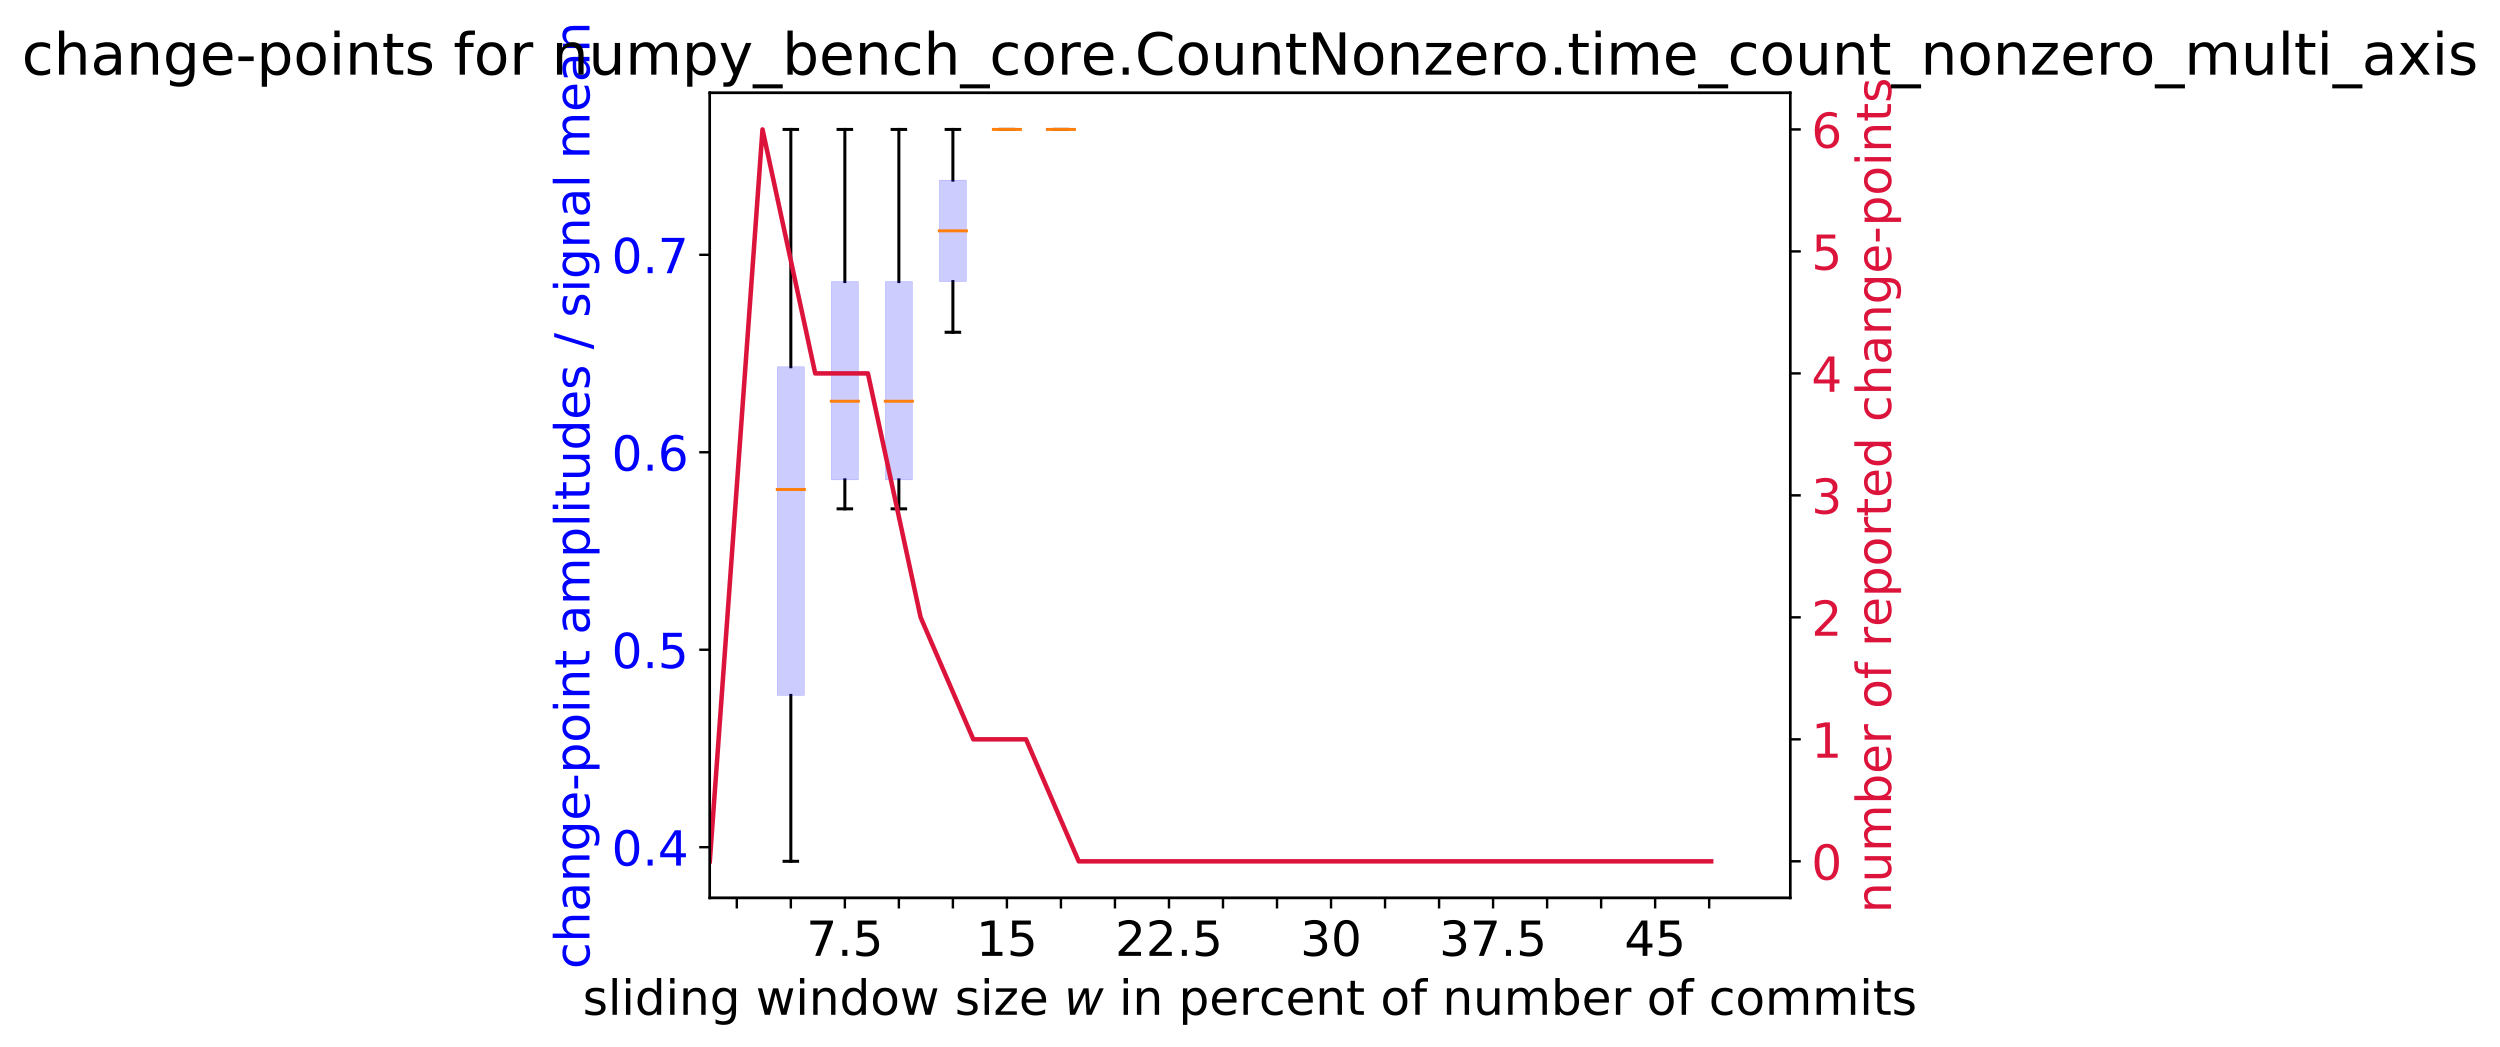 <?xml version="1.0" encoding="utf-8" standalone="no"?>
<!DOCTYPE svg PUBLIC "-//W3C//DTD SVG 1.1//EN"
  "http://www.w3.org/Graphics/SVG/1.1/DTD/svg11.dtd">
<!-- Created with matplotlib (https://matplotlib.org/) -->
<svg height="346.002pt" version="1.1" viewBox="0 0 826.365 346.002" width="826.365pt" xmlns="http://www.w3.org/2000/svg" xmlns:xlink="http://www.w3.org/1999/xlink">
 <defs>
  <style type="text/css">
*{stroke-linecap:butt;stroke-linejoin:round;}
  </style>
 </defs>
 <g id="figure_1">
  <g id="patch_1">
   <path d="M 0 346.002 
L 826.365 346.002 
L 826.365 0 
L 0 0 
z
" style="fill:#ffffff;"/>
  </g>
  <g id="axes_1">
   <g id="patch_2">
    <path d="M 234.623 296.797 
L 591.742 296.797 
L 591.742 30.685 
L 234.623 30.685 
z
" style="fill:#ffffff;"/>
   </g>
   <g id="matplotlib.axis_1">
    <g id="xtick_1">
     <g id="line2d_1">
      <defs>
       <path d="M 0 0 
L 0 3.5 
" id="m9948455ea2" style="stroke:#000000;stroke-width:0.8;"/>
      </defs>
      <g>
       <use style="stroke:#000000;stroke-width:0.8;" x="243.55" xlink:href="#m9948455ea2" y="296.797"/>
      </g>
     </g>
    </g>
    <g id="xtick_2">
     <g id="line2d_2">
      <g>
       <use style="stroke:#000000;stroke-width:0.8;" x="261.406" xlink:href="#m9948455ea2" y="296.797"/>
      </g>
     </g>
    </g>
    <g id="xtick_3">
     <g id="line2d_3">
      <g>
       <use style="stroke:#000000;stroke-width:0.8;" x="279.262" xlink:href="#m9948455ea2" y="296.797"/>
      </g>
     </g>
     <g id="text_1">
      <!-- 7.5 -->
      <defs>
       <path d="M 8.203 72.906 
L 55.078 72.906 
L 55.078 68.703 
L 28.609 0 
L 18.312 0 
L 43.219 64.594 
L 8.203 64.594 
z
" id="DejaVuSans-55"/>
       <path d="M 10.688 12.406 
L 21 12.406 
L 21 0 
L 10.688 0 
z
" id="DejaVuSans-46"/>
       <path d="M 10.797 72.906 
L 49.516 72.906 
L 49.516 64.594 
L 19.828 64.594 
L 19.828 46.734 
Q 21.969 47.469 24.109 47.828 
Q 26.266 48.188 28.422 48.188 
Q 40.625 48.188 47.75 41.5 
Q 54.891 34.812 54.891 23.391 
Q 54.891 11.625 47.562 5.094 
Q 40.234 -1.422 26.906 -1.422 
Q 22.312 -1.422 17.547 -0.641 
Q 12.797 0.141 7.719 1.703 
L 7.719 11.625 
Q 12.109 9.234 16.797 8.062 
Q 21.484 6.891 26.703 6.891 
Q 35.156 6.891 40.078 11.328 
Q 45.016 15.766 45.016 23.391 
Q 45.016 31 40.078 35.438 
Q 35.156 39.891 26.703 39.891 
Q 22.75 39.891 18.812 39.016 
Q 14.891 38.141 10.797 36.281 
z
" id="DejaVuSans-53"/>
      </defs>
      <g transform="translate(266.54 315.955)scale(0.16 -0.16)">
       <use xlink:href="#DejaVuSans-55"/>
       <use x="63.623" xlink:href="#DejaVuSans-46"/>
       <use x="95.41" xlink:href="#DejaVuSans-53"/>
      </g>
     </g>
    </g>
    <g id="xtick_4">
     <g id="line2d_4">
      <g>
       <use style="stroke:#000000;stroke-width:0.8;" x="297.118" xlink:href="#m9948455ea2" y="296.797"/>
      </g>
     </g>
    </g>
    <g id="xtick_5">
     <g id="line2d_5">
      <g>
       <use style="stroke:#000000;stroke-width:0.8;" x="314.974" xlink:href="#m9948455ea2" y="296.797"/>
      </g>
     </g>
    </g>
    <g id="xtick_6">
     <g id="line2d_6">
      <g>
       <use style="stroke:#000000;stroke-width:0.8;" x="332.83" xlink:href="#m9948455ea2" y="296.797"/>
      </g>
     </g>
     <g id="text_2">
      <!-- 15 -->
      <defs>
       <path d="M 12.406 8.297 
L 28.516 8.297 
L 28.516 63.922 
L 10.984 60.406 
L 10.984 69.391 
L 28.422 72.906 
L 38.281 72.906 
L 38.281 8.297 
L 54.391 8.297 
L 54.391 0 
L 12.406 0 
z
" id="DejaVuSans-49"/>
      </defs>
      <g transform="translate(322.651 315.955)scale(0.16 -0.16)">
       <use xlink:href="#DejaVuSans-49"/>
       <use x="63.623" xlink:href="#DejaVuSans-53"/>
      </g>
     </g>
    </g>
    <g id="xtick_7">
     <g id="line2d_7">
      <g>
       <use style="stroke:#000000;stroke-width:0.8;" x="350.687" xlink:href="#m9948455ea2" y="296.797"/>
      </g>
     </g>
    </g>
    <g id="xtick_8">
     <g id="line2d_8">
      <g>
       <use style="stroke:#000000;stroke-width:0.8;" x="368.543" xlink:href="#m9948455ea2" y="296.797"/>
      </g>
     </g>
    </g>
    <g id="xtick_9">
     <g id="line2d_9">
      <g>
       <use style="stroke:#000000;stroke-width:0.8;" x="386.399" xlink:href="#m9948455ea2" y="296.797"/>
      </g>
     </g>
     <g id="text_3">
      <!-- 22.5 -->
      <defs>
       <path d="M 19.188 8.297 
L 53.609 8.297 
L 53.609 0 
L 7.328 0 
L 7.328 8.297 
Q 12.938 14.109 22.625 23.891 
Q 32.328 33.688 34.812 36.531 
Q 39.547 41.844 41.422 45.531 
Q 43.312 49.219 43.312 52.781 
Q 43.312 58.594 39.234 62.25 
Q 35.156 65.922 28.609 65.922 
Q 23.969 65.922 18.812 64.312 
Q 13.672 62.703 7.812 59.422 
L 7.812 69.391 
Q 13.766 71.781 18.938 73 
Q 24.125 74.219 28.422 74.219 
Q 39.75 74.219 46.484 68.547 
Q 53.219 62.891 53.219 53.422 
Q 53.219 48.922 51.531 44.891 
Q 49.859 40.875 45.406 35.406 
Q 44.188 33.984 37.641 27.219 
Q 31.109 20.453 19.188 8.297 
z
" id="DejaVuSans-50"/>
      </defs>
      <g transform="translate(368.586 315.955)scale(0.16 -0.16)">
       <use xlink:href="#DejaVuSans-50"/>
       <use x="63.623" xlink:href="#DejaVuSans-50"/>
       <use x="127.246" xlink:href="#DejaVuSans-46"/>
       <use x="159.033" xlink:href="#DejaVuSans-53"/>
      </g>
     </g>
    </g>
    <g id="xtick_10">
     <g id="line2d_10">
      <g>
       <use style="stroke:#000000;stroke-width:0.8;" x="404.255" xlink:href="#m9948455ea2" y="296.797"/>
      </g>
     </g>
    </g>
    <g id="xtick_11">
     <g id="line2d_11">
      <g>
       <use style="stroke:#000000;stroke-width:0.8;" x="422.111" xlink:href="#m9948455ea2" y="296.797"/>
      </g>
     </g>
    </g>
    <g id="xtick_12">
     <g id="line2d_12">
      <g>
       <use style="stroke:#000000;stroke-width:0.8;" x="439.966" xlink:href="#m9948455ea2" y="296.797"/>
      </g>
     </g>
     <g id="text_4">
      <!-- 30 -->
      <defs>
       <path d="M 40.578 39.312 
Q 47.656 37.797 51.625 33 
Q 55.609 28.219 55.609 21.188 
Q 55.609 10.406 48.188 4.484 
Q 40.766 -1.422 27.094 -1.422 
Q 22.516 -1.422 17.656 -0.516 
Q 12.797 0.391 7.625 2.203 
L 7.625 11.719 
Q 11.719 9.328 16.594 8.109 
Q 21.484 6.891 26.812 6.891 
Q 36.078 6.891 40.938 10.547 
Q 45.797 14.203 45.797 21.188 
Q 45.797 27.641 41.281 31.266 
Q 36.766 34.906 28.719 34.906 
L 20.219 34.906 
L 20.219 43.016 
L 29.109 43.016 
Q 36.375 43.016 40.234 45.922 
Q 44.094 48.828 44.094 54.297 
Q 44.094 59.906 40.109 62.906 
Q 36.141 65.922 28.719 65.922 
Q 24.656 65.922 20.016 65.031 
Q 15.375 64.156 9.812 62.312 
L 9.812 71.094 
Q 15.438 72.656 20.344 73.438 
Q 25.25 74.219 29.594 74.219 
Q 40.828 74.219 47.359 69.109 
Q 53.906 64.016 53.906 55.328 
Q 53.906 49.266 50.438 45.094 
Q 46.969 40.922 40.578 39.312 
z
" id="DejaVuSans-51"/>
       <path d="M 31.781 66.406 
Q 24.172 66.406 20.328 58.906 
Q 16.5 51.422 16.5 36.375 
Q 16.5 21.391 20.328 13.891 
Q 24.172 6.391 31.781 6.391 
Q 39.453 6.391 43.281 13.891 
Q 47.125 21.391 47.125 36.375 
Q 47.125 51.422 43.281 58.906 
Q 39.453 66.406 31.781 66.406 
z
M 31.781 74.219 
Q 44.047 74.219 50.516 64.516 
Q 56.984 54.828 56.984 36.375 
Q 56.984 17.969 50.516 8.266 
Q 44.047 -1.422 31.781 -1.422 
Q 19.531 -1.422 13.062 8.266 
Q 6.594 17.969 6.594 36.375 
Q 6.594 54.828 13.062 64.516 
Q 19.531 74.219 31.781 74.219 
z
" id="DejaVuSans-48"/>
      </defs>
      <g transform="translate(429.786 315.955)scale(0.16 -0.16)">
       <use xlink:href="#DejaVuSans-51"/>
       <use x="63.623" xlink:href="#DejaVuSans-48"/>
      </g>
     </g>
    </g>
    <g id="xtick_13">
     <g id="line2d_13">
      <g>
       <use style="stroke:#000000;stroke-width:0.8;" x="457.822" xlink:href="#m9948455ea2" y="296.797"/>
      </g>
     </g>
    </g>
    <g id="xtick_14">
     <g id="line2d_14">
      <g>
       <use style="stroke:#000000;stroke-width:0.8;" x="475.678" xlink:href="#m9948455ea2" y="296.797"/>
      </g>
     </g>
    </g>
    <g id="xtick_15">
     <g id="line2d_15">
      <g>
       <use style="stroke:#000000;stroke-width:0.8;" x="493.534" xlink:href="#m9948455ea2" y="296.797"/>
      </g>
     </g>
     <g id="text_5">
      <!-- 37.5 -->
      <g transform="translate(475.722 315.955)scale(0.16 -0.16)">
       <use xlink:href="#DejaVuSans-51"/>
       <use x="63.623" xlink:href="#DejaVuSans-55"/>
       <use x="127.246" xlink:href="#DejaVuSans-46"/>
       <use x="159.033" xlink:href="#DejaVuSans-53"/>
      </g>
     </g>
    </g>
    <g id="xtick_16">
     <g id="line2d_16">
      <g>
       <use style="stroke:#000000;stroke-width:0.8;" x="511.39" xlink:href="#m9948455ea2" y="296.797"/>
      </g>
     </g>
    </g>
    <g id="xtick_17">
     <g id="line2d_17">
      <g>
       <use style="stroke:#000000;stroke-width:0.8;" x="529.246" xlink:href="#m9948455ea2" y="296.797"/>
      </g>
     </g>
    </g>
    <g id="xtick_18">
     <g id="line2d_18">
      <g>
       <use style="stroke:#000000;stroke-width:0.8;" x="547.102" xlink:href="#m9948455ea2" y="296.797"/>
      </g>
     </g>
     <g id="text_6">
      <!-- 45 -->
      <defs>
       <path d="M 37.797 64.312 
L 12.891 25.391 
L 37.797 25.391 
z
M 35.203 72.906 
L 47.609 72.906 
L 47.609 25.391 
L 58.016 25.391 
L 58.016 17.188 
L 47.609 17.188 
L 47.609 0 
L 37.797 0 
L 37.797 17.188 
L 4.891 17.188 
L 4.891 26.703 
z
" id="DejaVuSans-52"/>
      </defs>
      <g transform="translate(536.923 315.955)scale(0.16 -0.16)">
       <use xlink:href="#DejaVuSans-52"/>
       <use x="63.623" xlink:href="#DejaVuSans-53"/>
      </g>
     </g>
    </g>
    <g id="xtick_19">
     <g id="line2d_19">
      <g>
       <use style="stroke:#000000;stroke-width:0.8;" x="564.958" xlink:href="#m9948455ea2" y="296.797"/>
      </g>
     </g>
    </g>
    <g id="text_7">
     <!-- sliding window size $w$ in percent of number of commits -->
     <defs>
      <path d="M 44.281 53.078 
L 44.281 44.578 
Q 40.484 46.531 36.375 47.5 
Q 32.281 48.484 27.875 48.484 
Q 21.188 48.484 17.844 46.438 
Q 14.5 44.391 14.5 40.281 
Q 14.5 37.156 16.891 35.375 
Q 19.281 33.594 26.516 31.984 
L 29.594 31.297 
Q 39.156 29.25 43.188 25.516 
Q 47.219 21.781 47.219 15.094 
Q 47.219 7.469 41.188 3.016 
Q 35.156 -1.422 24.609 -1.422 
Q 20.219 -1.422 15.453 -0.562 
Q 10.688 0.297 5.422 2 
L 5.422 11.281 
Q 10.406 8.688 15.234 7.391 
Q 20.062 6.109 24.812 6.109 
Q 31.156 6.109 34.562 8.281 
Q 37.984 10.453 37.984 14.406 
Q 37.984 18.062 35.516 20.016 
Q 33.062 21.969 24.703 23.781 
L 21.578 24.516 
Q 13.234 26.266 9.516 29.906 
Q 5.812 33.547 5.812 39.891 
Q 5.812 47.609 11.281 51.797 
Q 16.75 56 26.812 56 
Q 31.781 56 36.172 55.266 
Q 40.578 54.547 44.281 53.078 
z
" id="DejaVuSans-115"/>
      <path d="M 9.422 75.984 
L 18.406 75.984 
L 18.406 0 
L 9.422 0 
z
" id="DejaVuSans-108"/>
      <path d="M 9.422 54.688 
L 18.406 54.688 
L 18.406 0 
L 9.422 0 
z
M 9.422 75.984 
L 18.406 75.984 
L 18.406 64.594 
L 9.422 64.594 
z
" id="DejaVuSans-105"/>
      <path d="M 45.406 46.391 
L 45.406 75.984 
L 54.391 75.984 
L 54.391 0 
L 45.406 0 
L 45.406 8.203 
Q 42.578 3.328 38.25 0.953 
Q 33.938 -1.422 27.875 -1.422 
Q 17.969 -1.422 11.734 6.484 
Q 5.516 14.406 5.516 27.297 
Q 5.516 40.188 11.734 48.094 
Q 17.969 56 27.875 56 
Q 33.938 56 38.25 53.625 
Q 42.578 51.266 45.406 46.391 
z
M 14.797 27.297 
Q 14.797 17.391 18.875 11.75 
Q 22.953 6.109 30.078 6.109 
Q 37.203 6.109 41.297 11.75 
Q 45.406 17.391 45.406 27.297 
Q 45.406 37.203 41.297 42.844 
Q 37.203 48.484 30.078 48.484 
Q 22.953 48.484 18.875 42.844 
Q 14.797 37.203 14.797 27.297 
z
" id="DejaVuSans-100"/>
      <path d="M 54.891 33.016 
L 54.891 0 
L 45.906 0 
L 45.906 32.719 
Q 45.906 40.484 42.875 44.328 
Q 39.844 48.188 33.797 48.188 
Q 26.516 48.188 22.312 43.547 
Q 18.109 38.922 18.109 30.906 
L 18.109 0 
L 9.078 0 
L 9.078 54.688 
L 18.109 54.688 
L 18.109 46.188 
Q 21.344 51.125 25.703 53.562 
Q 30.078 56 35.797 56 
Q 45.219 56 50.047 50.172 
Q 54.891 44.344 54.891 33.016 
z
" id="DejaVuSans-110"/>
      <path d="M 45.406 27.984 
Q 45.406 37.75 41.375 43.109 
Q 37.359 48.484 30.078 48.484 
Q 22.859 48.484 18.828 43.109 
Q 14.797 37.75 14.797 27.984 
Q 14.797 18.266 18.828 12.891 
Q 22.859 7.516 30.078 7.516 
Q 37.359 7.516 41.375 12.891 
Q 45.406 18.266 45.406 27.984 
z
M 54.391 6.781 
Q 54.391 -7.172 48.188 -13.984 
Q 42 -20.797 29.203 -20.797 
Q 24.469 -20.797 20.266 -20.094 
Q 16.062 -19.391 12.109 -17.922 
L 12.109 -9.188 
Q 16.062 -11.328 19.922 -12.344 
Q 23.781 -13.375 27.781 -13.375 
Q 36.625 -13.375 41.016 -8.766 
Q 45.406 -4.156 45.406 5.172 
L 45.406 9.625 
Q 42.625 4.781 38.281 2.391 
Q 33.938 0 27.875 0 
Q 17.828 0 11.672 7.656 
Q 5.516 15.328 5.516 27.984 
Q 5.516 40.672 11.672 48.328 
Q 17.828 56 27.875 56 
Q 33.938 56 38.281 53.609 
Q 42.625 51.219 45.406 46.391 
L 45.406 54.688 
L 54.391 54.688 
z
" id="DejaVuSans-103"/>
      <path id="DejaVuSans-32"/>
      <path d="M 4.203 54.688 
L 13.188 54.688 
L 24.422 12.016 
L 35.594 54.688 
L 46.188 54.688 
L 57.422 12.016 
L 68.609 54.688 
L 77.594 54.688 
L 63.281 0 
L 52.688 0 
L 40.922 44.828 
L 29.109 0 
L 18.5 0 
z
" id="DejaVuSans-119"/>
      <path d="M 30.609 48.391 
Q 23.391 48.391 19.188 42.75 
Q 14.984 37.109 14.984 27.297 
Q 14.984 17.484 19.156 11.844 
Q 23.344 6.203 30.609 6.203 
Q 37.797 6.203 41.984 11.859 
Q 46.188 17.531 46.188 27.297 
Q 46.188 37.016 41.984 42.703 
Q 37.797 48.391 30.609 48.391 
z
M 30.609 56 
Q 42.328 56 49.016 48.375 
Q 55.719 40.766 55.719 27.297 
Q 55.719 13.875 49.016 6.219 
Q 42.328 -1.422 30.609 -1.422 
Q 18.844 -1.422 12.172 6.219 
Q 5.516 13.875 5.516 27.297 
Q 5.516 40.766 12.172 48.375 
Q 18.844 56 30.609 56 
z
" id="DejaVuSans-111"/>
      <path d="M 5.516 54.688 
L 48.188 54.688 
L 48.188 46.484 
L 14.406 7.172 
L 48.188 7.172 
L 48.188 0 
L 4.297 0 
L 4.297 8.203 
L 38.094 47.516 
L 5.516 47.516 
z
" id="DejaVuSans-122"/>
      <path d="M 56.203 29.594 
L 56.203 25.203 
L 14.891 25.203 
Q 15.484 15.922 20.484 11.062 
Q 25.484 6.203 34.422 6.203 
Q 39.594 6.203 44.453 7.469 
Q 49.312 8.734 54.109 11.281 
L 54.109 2.781 
Q 49.266 0.734 44.188 -0.344 
Q 39.109 -1.422 33.891 -1.422 
Q 20.797 -1.422 13.156 6.188 
Q 5.516 13.812 5.516 26.812 
Q 5.516 40.234 12.766 48.109 
Q 20.016 56 32.328 56 
Q 43.359 56 49.781 48.891 
Q 56.203 41.797 56.203 29.594 
z
M 47.219 32.234 
Q 47.125 39.594 43.094 43.984 
Q 39.062 48.391 32.422 48.391 
Q 24.906 48.391 20.391 44.141 
Q 15.875 39.891 15.188 32.172 
z
" id="DejaVuSans-101"/>
      <path d="M 8.5 54.688 
L 17.391 54.688 
L 19.672 10.688 
L 40.094 54.688 
L 50.484 54.688 
L 53.516 10.688 
L 72.906 54.688 
L 81.891 54.688 
L 56.891 0 
L 46.391 0 
L 43.703 45.312 
L 22.797 0 
L 12.203 0 
z
" id="DejaVuSans-Oblique-119"/>
      <path d="M 18.109 8.203 
L 18.109 -20.797 
L 9.078 -20.797 
L 9.078 54.688 
L 18.109 54.688 
L 18.109 46.391 
Q 20.953 51.266 25.266 53.625 
Q 29.594 56 35.594 56 
Q 45.562 56 51.781 48.094 
Q 58.016 40.188 58.016 27.297 
Q 58.016 14.406 51.781 6.484 
Q 45.562 -1.422 35.594 -1.422 
Q 29.594 -1.422 25.266 0.953 
Q 20.953 3.328 18.109 8.203 
z
M 48.688 27.297 
Q 48.688 37.203 44.609 42.844 
Q 40.531 48.484 33.406 48.484 
Q 26.266 48.484 22.188 42.844 
Q 18.109 37.203 18.109 27.297 
Q 18.109 17.391 22.188 11.75 
Q 26.266 6.109 33.406 6.109 
Q 40.531 6.109 44.609 11.75 
Q 48.688 17.391 48.688 27.297 
z
" id="DejaVuSans-112"/>
      <path d="M 41.109 46.297 
Q 39.594 47.172 37.812 47.578 
Q 36.031 48 33.891 48 
Q 26.266 48 22.188 43.047 
Q 18.109 38.094 18.109 28.812 
L 18.109 0 
L 9.078 0 
L 9.078 54.688 
L 18.109 54.688 
L 18.109 46.188 
Q 20.953 51.172 25.484 53.578 
Q 30.031 56 36.531 56 
Q 37.453 56 38.578 55.875 
Q 39.703 55.766 41.062 55.516 
z
" id="DejaVuSans-114"/>
      <path d="M 48.781 52.594 
L 48.781 44.188 
Q 44.969 46.297 41.141 47.344 
Q 37.312 48.391 33.406 48.391 
Q 24.656 48.391 19.812 42.844 
Q 14.984 37.312 14.984 27.297 
Q 14.984 17.281 19.812 11.734 
Q 24.656 6.203 33.406 6.203 
Q 37.312 6.203 41.141 7.25 
Q 44.969 8.297 48.781 10.406 
L 48.781 2.094 
Q 45.016 0.344 40.984 -0.531 
Q 36.969 -1.422 32.422 -1.422 
Q 20.062 -1.422 12.781 6.344 
Q 5.516 14.109 5.516 27.297 
Q 5.516 40.672 12.859 48.328 
Q 20.219 56 33.016 56 
Q 37.156 56 41.109 55.141 
Q 45.062 54.297 48.781 52.594 
z
" id="DejaVuSans-99"/>
      <path d="M 18.312 70.219 
L 18.312 54.688 
L 36.812 54.688 
L 36.812 47.703 
L 18.312 47.703 
L 18.312 18.016 
Q 18.312 11.328 20.141 9.422 
Q 21.969 7.516 27.594 7.516 
L 36.812 7.516 
L 36.812 0 
L 27.594 0 
Q 17.188 0 13.234 3.875 
Q 9.281 7.766 9.281 18.016 
L 9.281 47.703 
L 2.688 47.703 
L 2.688 54.688 
L 9.281 54.688 
L 9.281 70.219 
z
" id="DejaVuSans-116"/>
      <path d="M 37.109 75.984 
L 37.109 68.5 
L 28.516 68.5 
Q 23.688 68.5 21.797 66.547 
Q 19.922 64.594 19.922 59.516 
L 19.922 54.688 
L 34.719 54.688 
L 34.719 47.703 
L 19.922 47.703 
L 19.922 0 
L 10.891 0 
L 10.891 47.703 
L 2.297 47.703 
L 2.297 54.688 
L 10.891 54.688 
L 10.891 58.5 
Q 10.891 67.625 15.141 71.797 
Q 19.391 75.984 28.609 75.984 
z
" id="DejaVuSans-102"/>
      <path d="M 8.5 21.578 
L 8.5 54.688 
L 17.484 54.688 
L 17.484 21.922 
Q 17.484 14.156 20.5 10.266 
Q 23.531 6.391 29.594 6.391 
Q 36.859 6.391 41.078 11.031 
Q 45.312 15.672 45.312 23.688 
L 45.312 54.688 
L 54.297 54.688 
L 54.297 0 
L 45.312 0 
L 45.312 8.406 
Q 42.047 3.422 37.719 1 
Q 33.406 -1.422 27.688 -1.422 
Q 18.266 -1.422 13.375 4.438 
Q 8.5 10.297 8.5 21.578 
z
M 31.109 56 
z
" id="DejaVuSans-117"/>
      <path d="M 52 44.188 
Q 55.375 50.25 60.062 53.125 
Q 64.75 56 71.094 56 
Q 79.641 56 84.281 50.016 
Q 88.922 44.047 88.922 33.016 
L 88.922 0 
L 79.891 0 
L 79.891 32.719 
Q 79.891 40.578 77.094 44.375 
Q 74.312 48.188 68.609 48.188 
Q 61.625 48.188 57.562 43.547 
Q 53.516 38.922 53.516 30.906 
L 53.516 0 
L 44.484 0 
L 44.484 32.719 
Q 44.484 40.625 41.703 44.406 
Q 38.922 48.188 33.109 48.188 
Q 26.219 48.188 22.156 43.531 
Q 18.109 38.875 18.109 30.906 
L 18.109 0 
L 9.078 0 
L 9.078 54.688 
L 18.109 54.688 
L 18.109 46.188 
Q 21.188 51.219 25.484 53.609 
Q 29.781 56 35.688 56 
Q 41.656 56 45.828 52.969 
Q 50 49.953 52 44.188 
z
" id="DejaVuSans-109"/>
      <path d="M 48.688 27.297 
Q 48.688 37.203 44.609 42.844 
Q 40.531 48.484 33.406 48.484 
Q 26.266 48.484 22.188 42.844 
Q 18.109 37.203 18.109 27.297 
Q 18.109 17.391 22.188 11.75 
Q 26.266 6.109 33.406 6.109 
Q 40.531 6.109 44.609 11.75 
Q 48.688 17.391 48.688 27.297 
z
M 18.109 46.391 
Q 20.953 51.266 25.266 53.625 
Q 29.594 56 35.594 56 
Q 45.562 56 51.781 48.094 
Q 58.016 40.188 58.016 27.297 
Q 58.016 14.406 51.781 6.484 
Q 45.562 -1.422 35.594 -1.422 
Q 29.594 -1.422 25.266 0.953 
Q 20.953 3.328 18.109 8.203 
L 18.109 0 
L 9.078 0 
L 9.078 75.984 
L 18.109 75.984 
z
" id="DejaVuSans-98"/>
     </defs>
     <g transform="translate(192.623 335.442)scale(0.16 -0.16)">
      <use transform="translate(0 0.016)" xlink:href="#DejaVuSans-115"/>
      <use transform="translate(52.1 0.016)" xlink:href="#DejaVuSans-108"/>
      <use transform="translate(79.883 0.016)" xlink:href="#DejaVuSans-105"/>
      <use transform="translate(107.666 0.016)" xlink:href="#DejaVuSans-100"/>
      <use transform="translate(171.143 0.016)" xlink:href="#DejaVuSans-105"/>
      <use transform="translate(198.926 0.016)" xlink:href="#DejaVuSans-110"/>
      <use transform="translate(262.305 0.016)" xlink:href="#DejaVuSans-103"/>
      <use transform="translate(325.781 0.016)" xlink:href="#DejaVuSans-32"/>
      <use transform="translate(357.568 0.016)" xlink:href="#DejaVuSans-119"/>
      <use transform="translate(439.355 0.016)" xlink:href="#DejaVuSans-105"/>
      <use transform="translate(467.139 0.016)" xlink:href="#DejaVuSans-110"/>
      <use transform="translate(530.518 0.016)" xlink:href="#DejaVuSans-100"/>
      <use transform="translate(593.994 0.016)" xlink:href="#DejaVuSans-111"/>
      <use transform="translate(655.176 0.016)" xlink:href="#DejaVuSans-119"/>
      <use transform="translate(736.963 0.016)" xlink:href="#DejaVuSans-32"/>
      <use transform="translate(768.75 0.016)" xlink:href="#DejaVuSans-115"/>
      <use transform="translate(820.85 0.016)" xlink:href="#DejaVuSans-105"/>
      <use transform="translate(848.633 0.016)" xlink:href="#DejaVuSans-122"/>
      <use transform="translate(901.123 0.016)" xlink:href="#DejaVuSans-101"/>
      <use transform="translate(962.646 0.016)" xlink:href="#DejaVuSans-32"/>
      <use transform="translate(994.434 0.016)" xlink:href="#DejaVuSans-Oblique-119"/>
      <use transform="translate(1076.221 0.016)" xlink:href="#DejaVuSans-32"/>
      <use transform="translate(1108.008 0.016)" xlink:href="#DejaVuSans-105"/>
      <use transform="translate(1135.791 0.016)" xlink:href="#DejaVuSans-110"/>
      <use transform="translate(1199.17 0.016)" xlink:href="#DejaVuSans-32"/>
      <use transform="translate(1230.957 0.016)" xlink:href="#DejaVuSans-112"/>
      <use transform="translate(1294.434 0.016)" xlink:href="#DejaVuSans-101"/>
      <use transform="translate(1355.957 0.016)" xlink:href="#DejaVuSans-114"/>
      <use transform="translate(1397.07 0.016)" xlink:href="#DejaVuSans-99"/>
      <use transform="translate(1452.051 0.016)" xlink:href="#DejaVuSans-101"/>
      <use transform="translate(1513.574 0.016)" xlink:href="#DejaVuSans-110"/>
      <use transform="translate(1576.953 0.016)" xlink:href="#DejaVuSans-116"/>
      <use transform="translate(1616.162 0.016)" xlink:href="#DejaVuSans-32"/>
      <use transform="translate(1647.949 0.016)" xlink:href="#DejaVuSans-111"/>
      <use transform="translate(1709.131 0.016)" xlink:href="#DejaVuSans-102"/>
      <use transform="translate(1744.336 0.016)" xlink:href="#DejaVuSans-32"/>
      <use transform="translate(1776.123 0.016)" xlink:href="#DejaVuSans-110"/>
      <use transform="translate(1839.502 0.016)" xlink:href="#DejaVuSans-117"/>
      <use transform="translate(1902.881 0.016)" xlink:href="#DejaVuSans-109"/>
      <use transform="translate(2000.293 0.016)" xlink:href="#DejaVuSans-98"/>
      <use transform="translate(2063.77 0.016)" xlink:href="#DejaVuSans-101"/>
      <use transform="translate(2125.293 0.016)" xlink:href="#DejaVuSans-114"/>
      <use transform="translate(2166.406 0.016)" xlink:href="#DejaVuSans-32"/>
      <use transform="translate(2198.193 0.016)" xlink:href="#DejaVuSans-111"/>
      <use transform="translate(2259.375 0.016)" xlink:href="#DejaVuSans-102"/>
      <use transform="translate(2294.58 0.016)" xlink:href="#DejaVuSans-32"/>
      <use transform="translate(2326.367 0.016)" xlink:href="#DejaVuSans-99"/>
      <use transform="translate(2381.348 0.016)" xlink:href="#DejaVuSans-111"/>
      <use transform="translate(2442.529 0.016)" xlink:href="#DejaVuSans-109"/>
      <use transform="translate(2539.941 0.016)" xlink:href="#DejaVuSans-109"/>
      <use transform="translate(2637.354 0.016)" xlink:href="#DejaVuSans-105"/>
      <use transform="translate(2665.137 0.016)" xlink:href="#DejaVuSans-116"/>
      <use transform="translate(2704.346 0.016)" xlink:href="#DejaVuSans-115"/>
     </g>
    </g>
   </g>
   <g id="matplotlib.axis_2">
    <g id="ytick_1">
     <g id="line2d_20">
      <defs>
       <path d="M 0 0 
L -3.5 0 
" id="m9cfcbd271c" style="stroke:#000000;stroke-width:0.8;"/>
      </defs>
      <g>
       <use style="stroke:#000000;stroke-width:0.8;" x="234.623" xlink:href="#m9cfcbd271c" y="280.037"/>
      </g>
     </g>
     <g id="text_8">
      <!-- 0.4 -->
      <g style="fill:#0000ff;" transform="translate(202.178 286.116)scale(0.16 -0.16)">
       <use xlink:href="#DejaVuSans-48"/>
       <use x="63.623" xlink:href="#DejaVuSans-46"/>
       <use x="95.41" xlink:href="#DejaVuSans-52"/>
      </g>
     </g>
    </g>
    <g id="ytick_2">
     <g id="line2d_21">
      <g>
       <use style="stroke:#000000;stroke-width:0.8;" x="234.623" xlink:href="#m9cfcbd271c" y="214.764"/>
      </g>
     </g>
     <g id="text_9">
      <!-- 0.5 -->
      <g style="fill:#0000ff;" transform="translate(202.178 220.843)scale(0.16 -0.16)">
       <use xlink:href="#DejaVuSans-48"/>
       <use x="63.623" xlink:href="#DejaVuSans-46"/>
       <use x="95.41" xlink:href="#DejaVuSans-53"/>
      </g>
     </g>
    </g>
    <g id="ytick_3">
     <g id="line2d_22">
      <g>
       <use style="stroke:#000000;stroke-width:0.8;" x="234.623" xlink:href="#m9cfcbd271c" y="149.491"/>
      </g>
     </g>
     <g id="text_10">
      <!-- 0.6 -->
      <defs>
       <path d="M 33.016 40.375 
Q 26.375 40.375 22.484 35.828 
Q 18.609 31.297 18.609 23.391 
Q 18.609 15.531 22.484 10.953 
Q 26.375 6.391 33.016 6.391 
Q 39.656 6.391 43.531 10.953 
Q 47.406 15.531 47.406 23.391 
Q 47.406 31.297 43.531 35.828 
Q 39.656 40.375 33.016 40.375 
z
M 52.594 71.297 
L 52.594 62.312 
Q 48.875 64.062 45.094 64.984 
Q 41.312 65.922 37.594 65.922 
Q 27.828 65.922 22.672 59.328 
Q 17.531 52.734 16.797 39.406 
Q 19.672 43.656 24.016 45.922 
Q 28.375 48.188 33.594 48.188 
Q 44.578 48.188 50.953 41.516 
Q 57.328 34.859 57.328 23.391 
Q 57.328 12.156 50.688 5.359 
Q 44.047 -1.422 33.016 -1.422 
Q 20.359 -1.422 13.672 8.266 
Q 6.984 17.969 6.984 36.375 
Q 6.984 53.656 15.188 63.938 
Q 23.391 74.219 37.203 74.219 
Q 40.922 74.219 44.703 73.484 
Q 48.484 72.75 52.594 71.297 
z
" id="DejaVuSans-54"/>
      </defs>
      <g style="fill:#0000ff;" transform="translate(202.178 155.57)scale(0.16 -0.16)">
       <use xlink:href="#DejaVuSans-48"/>
       <use x="63.623" xlink:href="#DejaVuSans-46"/>
       <use x="95.41" xlink:href="#DejaVuSans-54"/>
      </g>
     </g>
    </g>
    <g id="ytick_4">
     <g id="line2d_23">
      <g>
       <use style="stroke:#000000;stroke-width:0.8;" x="234.623" xlink:href="#m9cfcbd271c" y="84.218"/>
      </g>
     </g>
     <g id="text_11">
      <!-- 0.7 -->
      <g style="fill:#0000ff;" transform="translate(202.178 90.297)scale(0.16 -0.16)">
       <use xlink:href="#DejaVuSans-48"/>
       <use x="63.623" xlink:href="#DejaVuSans-46"/>
       <use x="95.41" xlink:href="#DejaVuSans-55"/>
      </g>
     </g>
    </g>
    <g id="text_12">
     <!-- change-point amplitudes / signal mean -->
     <defs>
      <path d="M 54.891 33.016 
L 54.891 0 
L 45.906 0 
L 45.906 32.719 
Q 45.906 40.484 42.875 44.328 
Q 39.844 48.188 33.797 48.188 
Q 26.516 48.188 22.312 43.547 
Q 18.109 38.922 18.109 30.906 
L 18.109 0 
L 9.078 0 
L 9.078 75.984 
L 18.109 75.984 
L 18.109 46.188 
Q 21.344 51.125 25.703 53.562 
Q 30.078 56 35.797 56 
Q 45.219 56 50.047 50.172 
Q 54.891 44.344 54.891 33.016 
z
" id="DejaVuSans-104"/>
      <path d="M 34.281 27.484 
Q 23.391 27.484 19.188 25 
Q 14.984 22.516 14.984 16.5 
Q 14.984 11.719 18.141 8.906 
Q 21.297 6.109 26.703 6.109 
Q 34.188 6.109 38.703 11.406 
Q 43.219 16.703 43.219 25.484 
L 43.219 27.484 
z
M 52.203 31.203 
L 52.203 0 
L 43.219 0 
L 43.219 8.297 
Q 40.141 3.328 35.547 0.953 
Q 30.953 -1.422 24.312 -1.422 
Q 15.922 -1.422 10.953 3.297 
Q 6 8.016 6 15.922 
Q 6 25.141 12.172 29.828 
Q 18.359 34.516 30.609 34.516 
L 43.219 34.516 
L 43.219 35.406 
Q 43.219 41.609 39.141 45 
Q 35.062 48.391 27.688 48.391 
Q 23 48.391 18.547 47.266 
Q 14.109 46.141 10.016 43.891 
L 10.016 52.203 
Q 14.938 54.109 19.578 55.047 
Q 24.219 56 28.609 56 
Q 40.484 56 46.344 49.844 
Q 52.203 43.703 52.203 31.203 
z
" id="DejaVuSans-97"/>
      <path d="M 4.891 31.391 
L 31.203 31.391 
L 31.203 23.391 
L 4.891 23.391 
z
" id="DejaVuSans-45"/>
      <path d="M 25.391 72.906 
L 33.688 72.906 
L 8.297 -9.281 
L 0 -9.281 
z
" id="DejaVuSans-47"/>
     </defs>
     <g style="fill:#0000ff;" transform="translate(194.85 320.283)rotate(-90)scale(0.16 -0.16)">
      <use xlink:href="#DejaVuSans-99"/>
      <use x="54.98" xlink:href="#DejaVuSans-104"/>
      <use x="118.359" xlink:href="#DejaVuSans-97"/>
      <use x="179.639" xlink:href="#DejaVuSans-110"/>
      <use x="243.018" xlink:href="#DejaVuSans-103"/>
      <use x="306.494" xlink:href="#DejaVuSans-101"/>
      <use x="368.018" xlink:href="#DejaVuSans-45"/>
      <use x="404.102" xlink:href="#DejaVuSans-112"/>
      <use x="467.578" xlink:href="#DejaVuSans-111"/>
      <use x="528.76" xlink:href="#DejaVuSans-105"/>
      <use x="556.543" xlink:href="#DejaVuSans-110"/>
      <use x="619.922" xlink:href="#DejaVuSans-116"/>
      <use x="659.131" xlink:href="#DejaVuSans-32"/>
      <use x="690.918" xlink:href="#DejaVuSans-97"/>
      <use x="752.197" xlink:href="#DejaVuSans-109"/>
      <use x="849.609" xlink:href="#DejaVuSans-112"/>
      <use x="913.086" xlink:href="#DejaVuSans-108"/>
      <use x="940.869" xlink:href="#DejaVuSans-105"/>
      <use x="968.652" xlink:href="#DejaVuSans-116"/>
      <use x="1007.861" xlink:href="#DejaVuSans-117"/>
      <use x="1071.24" xlink:href="#DejaVuSans-100"/>
      <use x="1134.717" xlink:href="#DejaVuSans-101"/>
      <use x="1196.24" xlink:href="#DejaVuSans-115"/>
      <use x="1248.34" xlink:href="#DejaVuSans-32"/>
      <use x="1280.127" xlink:href="#DejaVuSans-47"/>
      <use x="1313.818" xlink:href="#DejaVuSans-32"/>
      <use x="1345.605" xlink:href="#DejaVuSans-115"/>
      <use x="1397.705" xlink:href="#DejaVuSans-105"/>
      <use x="1425.488" xlink:href="#DejaVuSans-103"/>
      <use x="1488.965" xlink:href="#DejaVuSans-110"/>
      <use x="1552.344" xlink:href="#DejaVuSans-97"/>
      <use x="1613.623" xlink:href="#DejaVuSans-108"/>
      <use x="1641.406" xlink:href="#DejaVuSans-32"/>
      <use x="1673.193" xlink:href="#DejaVuSans-109"/>
      <use x="1770.605" xlink:href="#DejaVuSans-101"/>
      <use x="1832.129" xlink:href="#DejaVuSans-97"/>
      <use x="1893.408" xlink:href="#DejaVuSans-110"/>
     </g>
    </g>
   </g>
   <g id="line2d_24">
    <path clip-path="url(#p96f5bfa887)" d="M 0 0 
" style="fill:none;stroke:#000000;stroke-linecap:square;"/>
   </g>
   <g id="line2d_25">
    <path clip-path="url(#p96f5bfa887)" d="M 0 0 
" style="fill:none;stroke:#000000;stroke-linecap:square;"/>
   </g>
   <g id="line2d_26">
    <path clip-path="url(#p96f5bfa887)" d="M 0 0 
" style="fill:none;stroke:#000000;stroke-linecap:square;"/>
   </g>
   <g id="line2d_27">
    <path clip-path="url(#p96f5bfa887)" d="M 0 0 
" style="fill:none;stroke:#000000;stroke-linecap:square;"/>
   </g>
   <g id="line2d_28"/>
   <g id="line2d_29">
    <path clip-path="url(#p96f5bfa887)" d="M 261.406 229.855 
L 261.406 284.701 
" style="fill:none;stroke:#000000;stroke-linecap:square;"/>
   </g>
   <g id="line2d_30">
    <path clip-path="url(#p96f5bfa887)" d="M 261.406 121.229 
L 261.406 42.781 
" style="fill:none;stroke:#000000;stroke-linecap:square;"/>
   </g>
   <g id="line2d_31">
    <path clip-path="url(#p96f5bfa887)" d="M 259.175 284.701 
L 263.639 284.701 
" style="fill:none;stroke:#000000;stroke-linecap:square;"/>
   </g>
   <g id="line2d_32">
    <path clip-path="url(#p96f5bfa887)" d="M 259.175 42.781 
L 263.639 42.781 
" style="fill:none;stroke:#000000;stroke-linecap:square;"/>
   </g>
   <g id="line2d_33"/>
   <g id="line2d_34">
    <path clip-path="url(#p96f5bfa887)" d="M 279.262 158.615 
L 279.262 168.187 
" style="fill:none;stroke:#000000;stroke-linecap:square;"/>
   </g>
   <g id="line2d_35">
    <path clip-path="url(#p96f5bfa887)" d="M 279.262 93.068 
L 279.262 42.781 
" style="fill:none;stroke:#000000;stroke-linecap:square;"/>
   </g>
   <g id="line2d_36">
    <path clip-path="url(#p96f5bfa887)" d="M 277.031 168.187 
L 281.495 168.187 
" style="fill:none;stroke:#000000;stroke-linecap:square;"/>
   </g>
   <g id="line2d_37">
    <path clip-path="url(#p96f5bfa887)" d="M 277.031 42.781 
L 281.495 42.781 
" style="fill:none;stroke:#000000;stroke-linecap:square;"/>
   </g>
   <g id="line2d_38"/>
   <g id="line2d_39">
    <path clip-path="url(#p96f5bfa887)" d="M 297.118 158.615 
L 297.118 168.187 
" style="fill:none;stroke:#000000;stroke-linecap:square;"/>
   </g>
   <g id="line2d_40">
    <path clip-path="url(#p96f5bfa887)" d="M 297.118 93.068 
L 297.118 42.781 
" style="fill:none;stroke:#000000;stroke-linecap:square;"/>
   </g>
   <g id="line2d_41">
    <path clip-path="url(#p96f5bfa887)" d="M 294.887 168.187 
L 299.351 168.187 
" style="fill:none;stroke:#000000;stroke-linecap:square;"/>
   </g>
   <g id="line2d_42">
    <path clip-path="url(#p96f5bfa887)" d="M 294.887 42.781 
L 299.351 42.781 
" style="fill:none;stroke:#000000;stroke-linecap:square;"/>
   </g>
   <g id="line2d_43"/>
   <g id="line2d_44">
    <path clip-path="url(#p96f5bfa887)" d="M 314.974 93.068 
L 314.974 109.831 
" style="fill:none;stroke:#000000;stroke-linecap:square;"/>
   </g>
   <g id="line2d_45">
    <path clip-path="url(#p96f5bfa887)" d="M 314.974 59.544 
L 314.974 42.781 
" style="fill:none;stroke:#000000;stroke-linecap:square;"/>
   </g>
   <g id="line2d_46">
    <path clip-path="url(#p96f5bfa887)" d="M 312.743 109.831 
L 317.207 109.831 
" style="fill:none;stroke:#000000;stroke-linecap:square;"/>
   </g>
   <g id="line2d_47">
    <path clip-path="url(#p96f5bfa887)" d="M 312.743 42.781 
L 317.207 42.781 
" style="fill:none;stroke:#000000;stroke-linecap:square;"/>
   </g>
   <g id="line2d_48"/>
   <g id="line2d_49">
    <path clip-path="url(#p96f5bfa887)" d="M 332.83 42.781 
L 332.83 42.781 
" style="fill:none;stroke:#000000;stroke-linecap:square;"/>
   </g>
   <g id="line2d_50">
    <path clip-path="url(#p96f5bfa887)" d="M 332.83 42.781 
L 332.83 42.781 
" style="fill:none;stroke:#000000;stroke-linecap:square;"/>
   </g>
   <g id="line2d_51">
    <path clip-path="url(#p96f5bfa887)" d="M 330.599 42.781 
L 335.062 42.781 
" style="fill:none;stroke:#000000;stroke-linecap:square;"/>
   </g>
   <g id="line2d_52">
    <path clip-path="url(#p96f5bfa887)" d="M 330.599 42.781 
L 335.062 42.781 
" style="fill:none;stroke:#000000;stroke-linecap:square;"/>
   </g>
   <g id="line2d_53"/>
   <g id="line2d_54">
    <path clip-path="url(#p96f5bfa887)" d="M 350.687 42.781 
L 350.687 42.781 
" style="fill:none;stroke:#000000;stroke-linecap:square;"/>
   </g>
   <g id="line2d_55">
    <path clip-path="url(#p96f5bfa887)" d="M 350.687 42.781 
L 350.687 42.781 
" style="fill:none;stroke:#000000;stroke-linecap:square;"/>
   </g>
   <g id="line2d_56">
    <path clip-path="url(#p96f5bfa887)" d="M 348.454 42.781 
L 352.918 42.781 
" style="fill:none;stroke:#000000;stroke-linecap:square;"/>
   </g>
   <g id="line2d_57">
    <path clip-path="url(#p96f5bfa887)" d="M 348.454 42.781 
L 352.918 42.781 
" style="fill:none;stroke:#000000;stroke-linecap:square;"/>
   </g>
   <g id="line2d_58"/>
   <g id="line2d_59">
    <path clip-path="url(#p96f5bfa887)" d="M 0 0 
" style="fill:none;stroke:#000000;stroke-linecap:square;"/>
   </g>
   <g id="line2d_60">
    <path clip-path="url(#p96f5bfa887)" d="M 0 0 
" style="fill:none;stroke:#000000;stroke-linecap:square;"/>
   </g>
   <g id="line2d_61">
    <path clip-path="url(#p96f5bfa887)" d="M 0 0 
" style="fill:none;stroke:#000000;stroke-linecap:square;"/>
   </g>
   <g id="line2d_62">
    <path clip-path="url(#p96f5bfa887)" d="M 0 0 
" style="fill:none;stroke:#000000;stroke-linecap:square;"/>
   </g>
   <g id="line2d_63"/>
   <g id="line2d_64">
    <path clip-path="url(#p96f5bfa887)" d="M 0 0 
" style="fill:none;stroke:#000000;stroke-linecap:square;"/>
   </g>
   <g id="line2d_65">
    <path clip-path="url(#p96f5bfa887)" d="M 0 0 
" style="fill:none;stroke:#000000;stroke-linecap:square;"/>
   </g>
   <g id="line2d_66">
    <path clip-path="url(#p96f5bfa887)" d="M 0 0 
" style="fill:none;stroke:#000000;stroke-linecap:square;"/>
   </g>
   <g id="line2d_67">
    <path clip-path="url(#p96f5bfa887)" d="M 0 0 
" style="fill:none;stroke:#000000;stroke-linecap:square;"/>
   </g>
   <g id="line2d_68"/>
   <g id="line2d_69">
    <path clip-path="url(#p96f5bfa887)" d="M 0 0 
" style="fill:none;stroke:#000000;stroke-linecap:square;"/>
   </g>
   <g id="line2d_70">
    <path clip-path="url(#p96f5bfa887)" d="M 0 0 
" style="fill:none;stroke:#000000;stroke-linecap:square;"/>
   </g>
   <g id="line2d_71">
    <path clip-path="url(#p96f5bfa887)" d="M 0 0 
" style="fill:none;stroke:#000000;stroke-linecap:square;"/>
   </g>
   <g id="line2d_72">
    <path clip-path="url(#p96f5bfa887)" d="M 0 0 
" style="fill:none;stroke:#000000;stroke-linecap:square;"/>
   </g>
   <g id="line2d_73"/>
   <g id="line2d_74">
    <path clip-path="url(#p96f5bfa887)" d="M 0 0 
" style="fill:none;stroke:#000000;stroke-linecap:square;"/>
   </g>
   <g id="line2d_75">
    <path clip-path="url(#p96f5bfa887)" d="M 0 0 
" style="fill:none;stroke:#000000;stroke-linecap:square;"/>
   </g>
   <g id="line2d_76">
    <path clip-path="url(#p96f5bfa887)" d="M 0 0 
" style="fill:none;stroke:#000000;stroke-linecap:square;"/>
   </g>
   <g id="line2d_77">
    <path clip-path="url(#p96f5bfa887)" d="M 0 0 
" style="fill:none;stroke:#000000;stroke-linecap:square;"/>
   </g>
   <g id="line2d_78"/>
   <g id="line2d_79">
    <path clip-path="url(#p96f5bfa887)" d="M 0 0 
" style="fill:none;stroke:#000000;stroke-linecap:square;"/>
   </g>
   <g id="line2d_80">
    <path clip-path="url(#p96f5bfa887)" d="M 0 0 
" style="fill:none;stroke:#000000;stroke-linecap:square;"/>
   </g>
   <g id="line2d_81">
    <path clip-path="url(#p96f5bfa887)" d="M 0 0 
" style="fill:none;stroke:#000000;stroke-linecap:square;"/>
   </g>
   <g id="line2d_82">
    <path clip-path="url(#p96f5bfa887)" d="M 0 0 
" style="fill:none;stroke:#000000;stroke-linecap:square;"/>
   </g>
   <g id="line2d_83"/>
   <g id="line2d_84">
    <path clip-path="url(#p96f5bfa887)" d="M 0 0 
" style="fill:none;stroke:#000000;stroke-linecap:square;"/>
   </g>
   <g id="line2d_85">
    <path clip-path="url(#p96f5bfa887)" d="M 0 0 
" style="fill:none;stroke:#000000;stroke-linecap:square;"/>
   </g>
   <g id="line2d_86">
    <path clip-path="url(#p96f5bfa887)" d="M 0 0 
" style="fill:none;stroke:#000000;stroke-linecap:square;"/>
   </g>
   <g id="line2d_87">
    <path clip-path="url(#p96f5bfa887)" d="M 0 0 
" style="fill:none;stroke:#000000;stroke-linecap:square;"/>
   </g>
   <g id="line2d_88"/>
   <g id="line2d_89">
    <path clip-path="url(#p96f5bfa887)" d="M 0 0 
" style="fill:none;stroke:#000000;stroke-linecap:square;"/>
   </g>
   <g id="line2d_90">
    <path clip-path="url(#p96f5bfa887)" d="M 0 0 
" style="fill:none;stroke:#000000;stroke-linecap:square;"/>
   </g>
   <g id="line2d_91">
    <path clip-path="url(#p96f5bfa887)" d="M 0 0 
" style="fill:none;stroke:#000000;stroke-linecap:square;"/>
   </g>
   <g id="line2d_92">
    <path clip-path="url(#p96f5bfa887)" d="M 0 0 
" style="fill:none;stroke:#000000;stroke-linecap:square;"/>
   </g>
   <g id="line2d_93"/>
   <g id="line2d_94">
    <path clip-path="url(#p96f5bfa887)" d="M 0 0 
" style="fill:none;stroke:#000000;stroke-linecap:square;"/>
   </g>
   <g id="line2d_95">
    <path clip-path="url(#p96f5bfa887)" d="M 0 0 
" style="fill:none;stroke:#000000;stroke-linecap:square;"/>
   </g>
   <g id="line2d_96">
    <path clip-path="url(#p96f5bfa887)" d="M 0 0 
" style="fill:none;stroke:#000000;stroke-linecap:square;"/>
   </g>
   <g id="line2d_97">
    <path clip-path="url(#p96f5bfa887)" d="M 0 0 
" style="fill:none;stroke:#000000;stroke-linecap:square;"/>
   </g>
   <g id="line2d_98"/>
   <g id="line2d_99">
    <path clip-path="url(#p96f5bfa887)" d="M 0 0 
" style="fill:none;stroke:#000000;stroke-linecap:square;"/>
   </g>
   <g id="line2d_100">
    <path clip-path="url(#p96f5bfa887)" d="M 0 0 
" style="fill:none;stroke:#000000;stroke-linecap:square;"/>
   </g>
   <g id="line2d_101">
    <path clip-path="url(#p96f5bfa887)" d="M 0 0 
" style="fill:none;stroke:#000000;stroke-linecap:square;"/>
   </g>
   <g id="line2d_102">
    <path clip-path="url(#p96f5bfa887)" d="M 0 0 
" style="fill:none;stroke:#000000;stroke-linecap:square;"/>
   </g>
   <g id="line2d_103"/>
   <g id="line2d_104">
    <path clip-path="url(#p96f5bfa887)" d="M 0 0 
" style="fill:none;stroke:#000000;stroke-linecap:square;"/>
   </g>
   <g id="line2d_105">
    <path clip-path="url(#p96f5bfa887)" d="M 0 0 
" style="fill:none;stroke:#000000;stroke-linecap:square;"/>
   </g>
   <g id="line2d_106">
    <path clip-path="url(#p96f5bfa887)" d="M 0 0 
" style="fill:none;stroke:#000000;stroke-linecap:square;"/>
   </g>
   <g id="line2d_107">
    <path clip-path="url(#p96f5bfa887)" d="M 0 0 
" style="fill:none;stroke:#000000;stroke-linecap:square;"/>
   </g>
   <g id="line2d_108"/>
   <g id="line2d_109">
    <path clip-path="url(#p96f5bfa887)" d="M 0 0 
" style="fill:none;stroke:#000000;stroke-linecap:square;"/>
   </g>
   <g id="line2d_110">
    <path clip-path="url(#p96f5bfa887)" d="M 0 0 
" style="fill:none;stroke:#000000;stroke-linecap:square;"/>
   </g>
   <g id="line2d_111">
    <path clip-path="url(#p96f5bfa887)" d="M 0 0 
" style="fill:none;stroke:#000000;stroke-linecap:square;"/>
   </g>
   <g id="line2d_112">
    <path clip-path="url(#p96f5bfa887)" d="M 0 0 
" style="fill:none;stroke:#000000;stroke-linecap:square;"/>
   </g>
   <g id="line2d_113"/>
   <g id="line2d_114">
    <path clip-path="url(#p96f5bfa887)" d="M 0 0 
" style="fill:none;stroke:#000000;stroke-linecap:square;"/>
   </g>
   <g id="line2d_115">
    <path clip-path="url(#p96f5bfa887)" d="M 0 0 
" style="fill:none;stroke:#000000;stroke-linecap:square;"/>
   </g>
   <g id="line2d_116">
    <path clip-path="url(#p96f5bfa887)" d="M 0 0 
" style="fill:none;stroke:#000000;stroke-linecap:square;"/>
   </g>
   <g id="line2d_117">
    <path clip-path="url(#p96f5bfa887)" d="M 0 0 
" style="fill:none;stroke:#000000;stroke-linecap:square;"/>
   </g>
   <g id="line2d_118"/>
   <g id="line2d_119">
    <path clip-path="url(#p96f5bfa887)" d="M 0 0 
" style="fill:none;stroke:#000000;stroke-linecap:square;"/>
   </g>
   <g id="line2d_120">
    <path clip-path="url(#p96f5bfa887)" d="M 0 0 
" style="fill:none;stroke:#000000;stroke-linecap:square;"/>
   </g>
   <g id="line2d_121">
    <path clip-path="url(#p96f5bfa887)" d="M 0 0 
" style="fill:none;stroke:#000000;stroke-linecap:square;"/>
   </g>
   <g id="line2d_122">
    <path clip-path="url(#p96f5bfa887)" d="M 0 0 
" style="fill:none;stroke:#000000;stroke-linecap:square;"/>
   </g>
   <g id="line2d_123"/>
   <g id="patch_3">
    <path clip-path="url(#p96f5bfa887)" d="z
" style="fill:#0000ff;opacity:0.2;stroke:#0000ff;stroke-linejoin:miter;stroke-width:0.2;"/>
   </g>
   <g id="patch_4">
    <path clip-path="url(#p96f5bfa887)" d="M 256.942 229.855 
L 265.87 229.855 
L 265.87 121.229 
L 256.942 121.229 
L 256.942 229.855 
z
" style="fill:#0000ff;opacity:0.2;stroke:#0000ff;stroke-linejoin:miter;stroke-width:0.2;"/>
   </g>
   <g id="patch_5">
    <path clip-path="url(#p96f5bfa887)" d="M 274.798 158.615 
L 283.726 158.615 
L 283.726 93.068 
L 274.798 93.068 
L 274.798 158.615 
z
" style="fill:#0000ff;opacity:0.2;stroke:#0000ff;stroke-linejoin:miter;stroke-width:0.2;"/>
   </g>
   <g id="patch_6">
    <path clip-path="url(#p96f5bfa887)" d="M 292.654 158.615 
L 301.582 158.615 
L 301.582 93.068 
L 292.654 93.068 
L 292.654 158.615 
z
" style="fill:#0000ff;opacity:0.2;stroke:#0000ff;stroke-linejoin:miter;stroke-width:0.2;"/>
   </g>
   <g id="patch_7">
    <path clip-path="url(#p96f5bfa887)" d="M 310.51 93.068 
L 319.438 93.068 
L 319.438 59.544 
L 310.51 59.544 
L 310.51 93.068 
z
" style="fill:#0000ff;opacity:0.2;stroke:#0000ff;stroke-linejoin:miter;stroke-width:0.2;"/>
   </g>
   <g id="patch_8">
    <path clip-path="url(#p96f5bfa887)" d="M 328.366 42.781 
L 337.295 42.781 
L 337.295 42.781 
L 328.366 42.781 
L 328.366 42.781 
z
" style="fill:#0000ff;opacity:0.2;stroke:#0000ff;stroke-linejoin:miter;stroke-width:0.2;"/>
   </g>
   <g id="patch_9">
    <path clip-path="url(#p96f5bfa887)" d="M 346.223 42.781 
L 355.151 42.781 
L 355.151 42.781 
L 346.223 42.781 
L 346.223 42.781 
z
" style="fill:#0000ff;opacity:0.2;stroke:#0000ff;stroke-linejoin:miter;stroke-width:0.2;"/>
   </g>
   <g id="patch_10">
    <path clip-path="url(#p96f5bfa887)" d="z
" style="fill:#0000ff;opacity:0.2;stroke:#0000ff;stroke-linejoin:miter;stroke-width:0.2;"/>
   </g>
   <g id="patch_11">
    <path clip-path="url(#p96f5bfa887)" d="z
" style="fill:#0000ff;opacity:0.2;stroke:#0000ff;stroke-linejoin:miter;stroke-width:0.2;"/>
   </g>
   <g id="patch_12">
    <path clip-path="url(#p96f5bfa887)" d="z
" style="fill:#0000ff;opacity:0.2;stroke:#0000ff;stroke-linejoin:miter;stroke-width:0.2;"/>
   </g>
   <g id="patch_13">
    <path clip-path="url(#p96f5bfa887)" d="z
" style="fill:#0000ff;opacity:0.2;stroke:#0000ff;stroke-linejoin:miter;stroke-width:0.2;"/>
   </g>
   <g id="patch_14">
    <path clip-path="url(#p96f5bfa887)" d="z
" style="fill:#0000ff;opacity:0.2;stroke:#0000ff;stroke-linejoin:miter;stroke-width:0.2;"/>
   </g>
   <g id="patch_15">
    <path clip-path="url(#p96f5bfa887)" d="z
" style="fill:#0000ff;opacity:0.2;stroke:#0000ff;stroke-linejoin:miter;stroke-width:0.2;"/>
   </g>
   <g id="patch_16">
    <path clip-path="url(#p96f5bfa887)" d="z
" style="fill:#0000ff;opacity:0.2;stroke:#0000ff;stroke-linejoin:miter;stroke-width:0.2;"/>
   </g>
   <g id="patch_17">
    <path clip-path="url(#p96f5bfa887)" d="z
" style="fill:#0000ff;opacity:0.2;stroke:#0000ff;stroke-linejoin:miter;stroke-width:0.2;"/>
   </g>
   <g id="patch_18">
    <path clip-path="url(#p96f5bfa887)" d="z
" style="fill:#0000ff;opacity:0.2;stroke:#0000ff;stroke-linejoin:miter;stroke-width:0.2;"/>
   </g>
   <g id="patch_19">
    <path clip-path="url(#p96f5bfa887)" d="z
" style="fill:#0000ff;opacity:0.2;stroke:#0000ff;stroke-linejoin:miter;stroke-width:0.2;"/>
   </g>
   <g id="patch_20">
    <path clip-path="url(#p96f5bfa887)" d="z
" style="fill:#0000ff;opacity:0.2;stroke:#0000ff;stroke-linejoin:miter;stroke-width:0.2;"/>
   </g>
   <g id="patch_21">
    <path clip-path="url(#p96f5bfa887)" d="z
" style="fill:#0000ff;opacity:0.2;stroke:#0000ff;stroke-linejoin:miter;stroke-width:0.2;"/>
   </g>
   <g id="patch_22">
    <path clip-path="url(#p96f5bfa887)" d="z
" style="fill:#0000ff;opacity:0.2;stroke:#0000ff;stroke-linejoin:miter;stroke-width:0.2;"/>
   </g>
   <g id="line2d_124">
    <path clip-path="url(#p96f5bfa887)" d="M 0 0 
" style="fill:none;stroke:#ff7f0e;stroke-linecap:square;"/>
   </g>
   <g id="line2d_125">
    <path clip-path="url(#p96f5bfa887)" d="M 256.942 161.806 
L 265.87 161.806 
" style="fill:none;stroke:#ff7f0e;stroke-linecap:square;"/>
   </g>
   <g id="line2d_126">
    <path clip-path="url(#p96f5bfa887)" d="M 274.798 132.628 
L 283.726 132.628 
" style="fill:none;stroke:#ff7f0e;stroke-linecap:square;"/>
   </g>
   <g id="line2d_127">
    <path clip-path="url(#p96f5bfa887)" d="M 292.654 132.628 
L 301.582 132.628 
" style="fill:none;stroke:#ff7f0e;stroke-linecap:square;"/>
   </g>
   <g id="line2d_128">
    <path clip-path="url(#p96f5bfa887)" d="M 310.51 76.306 
L 319.438 76.306 
" style="fill:none;stroke:#ff7f0e;stroke-linecap:square;"/>
   </g>
   <g id="line2d_129">
    <path clip-path="url(#p96f5bfa887)" d="M 328.366 42.781 
L 337.295 42.781 
" style="fill:none;stroke:#ff7f0e;stroke-linecap:square;"/>
   </g>
   <g id="line2d_130">
    <path clip-path="url(#p96f5bfa887)" d="M 346.223 42.781 
L 355.151 42.781 
" style="fill:none;stroke:#ff7f0e;stroke-linecap:square;"/>
   </g>
   <g id="line2d_131">
    <path clip-path="url(#p96f5bfa887)" d="M 0 0 
" style="fill:none;stroke:#ff7f0e;stroke-linecap:square;"/>
   </g>
   <g id="line2d_132">
    <path clip-path="url(#p96f5bfa887)" d="M 0 0 
" style="fill:none;stroke:#ff7f0e;stroke-linecap:square;"/>
   </g>
   <g id="line2d_133">
    <path clip-path="url(#p96f5bfa887)" d="M 0 0 
" style="fill:none;stroke:#ff7f0e;stroke-linecap:square;"/>
   </g>
   <g id="line2d_134">
    <path clip-path="url(#p96f5bfa887)" d="M 0 0 
" style="fill:none;stroke:#ff7f0e;stroke-linecap:square;"/>
   </g>
   <g id="line2d_135">
    <path clip-path="url(#p96f5bfa887)" d="M 0 0 
" style="fill:none;stroke:#ff7f0e;stroke-linecap:square;"/>
   </g>
   <g id="line2d_136">
    <path clip-path="url(#p96f5bfa887)" d="M 0 0 
" style="fill:none;stroke:#ff7f0e;stroke-linecap:square;"/>
   </g>
   <g id="line2d_137">
    <path clip-path="url(#p96f5bfa887)" d="M 0 0 
" style="fill:none;stroke:#ff7f0e;stroke-linecap:square;"/>
   </g>
   <g id="line2d_138">
    <path clip-path="url(#p96f5bfa887)" d="M 0 0 
" style="fill:none;stroke:#ff7f0e;stroke-linecap:square;"/>
   </g>
   <g id="line2d_139">
    <path clip-path="url(#p96f5bfa887)" d="M 0 0 
" style="fill:none;stroke:#ff7f0e;stroke-linecap:square;"/>
   </g>
   <g id="line2d_140">
    <path clip-path="url(#p96f5bfa887)" d="M 0 0 
" style="fill:none;stroke:#ff7f0e;stroke-linecap:square;"/>
   </g>
   <g id="line2d_141">
    <path clip-path="url(#p96f5bfa887)" d="M 0 0 
" style="fill:none;stroke:#ff7f0e;stroke-linecap:square;"/>
   </g>
   <g id="line2d_142">
    <path clip-path="url(#p96f5bfa887)" d="M 0 0 
" style="fill:none;stroke:#ff7f0e;stroke-linecap:square;"/>
   </g>
   <g id="line2d_143">
    <path clip-path="url(#p96f5bfa887)" d="M 0 0 
" style="fill:none;stroke:#ff7f0e;stroke-linecap:square;"/>
   </g>
   <g id="patch_23">
    <path d="M 234.623 296.797 
L 234.623 30.685 
" style="fill:none;stroke:#000000;stroke-linecap:square;stroke-linejoin:miter;stroke-width:0.8;"/>
   </g>
   <g id="patch_24">
    <path d="M 591.742 296.797 
L 591.742 30.685 
" style="fill:none;stroke:#000000;stroke-linecap:square;stroke-linejoin:miter;stroke-width:0.8;"/>
   </g>
   <g id="patch_25">
    <path d="M 234.623 296.797 
L 591.742 296.797 
" style="fill:none;stroke:#000000;stroke-linecap:square;stroke-linejoin:miter;stroke-width:0.8;"/>
   </g>
   <g id="patch_26">
    <path d="M 234.623 30.685 
L 591.742 30.685 
" style="fill:none;stroke:#000000;stroke-linecap:square;stroke-linejoin:miter;stroke-width:0.8;"/>
   </g>
  </g>
  <g id="axes_2">
   <g id="matplotlib.axis_3">
    <g id="ytick_5">
     <g id="line2d_144">
      <defs>
       <path d="M 0 0 
L 3.5 0 
" id="m8b62548588" style="stroke:#000000;stroke-width:0.8;"/>
      </defs>
      <g>
       <use style="stroke:#000000;stroke-width:0.8;" x="591.742" xlink:href="#m8b62548588" y="284.701"/>
      </g>
     </g>
     <g id="text_13">
      <!-- 0 -->
      <g style="fill:#dc143c;" transform="translate(598.742 290.78)scale(0.16 -0.16)">
       <use xlink:href="#DejaVuSans-48"/>
      </g>
     </g>
    </g>
    <g id="ytick_6">
     <g id="line2d_145">
      <g>
       <use style="stroke:#000000;stroke-width:0.8;" x="591.742" xlink:href="#m8b62548588" y="244.381"/>
      </g>
     </g>
     <g id="text_14">
      <!-- 1 -->
      <g style="fill:#dc143c;" transform="translate(598.742 250.46)scale(0.16 -0.16)">
       <use xlink:href="#DejaVuSans-49"/>
      </g>
     </g>
    </g>
    <g id="ytick_7">
     <g id="line2d_146">
      <g>
       <use style="stroke:#000000;stroke-width:0.8;" x="591.742" xlink:href="#m8b62548588" y="204.061"/>
      </g>
     </g>
     <g id="text_15">
      <!-- 2 -->
      <g style="fill:#dc143c;" transform="translate(598.742 210.14)scale(0.16 -0.16)">
       <use xlink:href="#DejaVuSans-50"/>
      </g>
     </g>
    </g>
    <g id="ytick_8">
     <g id="line2d_147">
      <g>
       <use style="stroke:#000000;stroke-width:0.8;" x="591.742" xlink:href="#m8b62548588" y="163.741"/>
      </g>
     </g>
     <g id="text_16">
      <!-- 3 -->
      <g style="fill:#dc143c;" transform="translate(598.742 169.82)scale(0.16 -0.16)">
       <use xlink:href="#DejaVuSans-51"/>
      </g>
     </g>
    </g>
    <g id="ytick_9">
     <g id="line2d_148">
      <g>
       <use style="stroke:#000000;stroke-width:0.8;" x="591.742" xlink:href="#m8b62548588" y="123.421"/>
      </g>
     </g>
     <g id="text_17">
      <!-- 4 -->
      <g style="fill:#dc143c;" transform="translate(598.742 129.5)scale(0.16 -0.16)">
       <use xlink:href="#DejaVuSans-52"/>
      </g>
     </g>
    </g>
    <g id="ytick_10">
     <g id="line2d_149">
      <g>
       <use style="stroke:#000000;stroke-width:0.8;" x="591.742" xlink:href="#m8b62548588" y="83.101"/>
      </g>
     </g>
     <g id="text_18">
      <!-- 5 -->
      <g style="fill:#dc143c;" transform="translate(598.742 89.18)scale(0.16 -0.16)">
       <use xlink:href="#DejaVuSans-53"/>
      </g>
     </g>
    </g>
    <g id="ytick_11">
     <g id="line2d_150">
      <g>
       <use style="stroke:#000000;stroke-width:0.8;" x="591.742" xlink:href="#m8b62548588" y="42.781"/>
      </g>
     </g>
     <g id="text_19">
      <!-- 6 -->
      <g style="fill:#dc143c;" transform="translate(598.742 48.86)scale(0.16 -0.16)">
       <use xlink:href="#DejaVuSans-54"/>
      </g>
     </g>
    </g>
    <g id="text_20">
     <!-- number of reported change-points -->
     <g style="fill:#dc143c;" transform="translate(625.08 301.81)rotate(-90)scale(0.16 -0.16)">
      <use xlink:href="#DejaVuSans-110"/>
      <use x="63.379" xlink:href="#DejaVuSans-117"/>
      <use x="126.758" xlink:href="#DejaVuSans-109"/>
      <use x="224.17" xlink:href="#DejaVuSans-98"/>
      <use x="287.646" xlink:href="#DejaVuSans-101"/>
      <use x="349.17" xlink:href="#DejaVuSans-114"/>
      <use x="390.283" xlink:href="#DejaVuSans-32"/>
      <use x="422.07" xlink:href="#DejaVuSans-111"/>
      <use x="483.252" xlink:href="#DejaVuSans-102"/>
      <use x="518.457" xlink:href="#DejaVuSans-32"/>
      <use x="550.244" xlink:href="#DejaVuSans-114"/>
      <use x="591.326" xlink:href="#DejaVuSans-101"/>
      <use x="652.85" xlink:href="#DejaVuSans-112"/>
      <use x="716.326" xlink:href="#DejaVuSans-111"/>
      <use x="777.508" xlink:href="#DejaVuSans-114"/>
      <use x="818.621" xlink:href="#DejaVuSans-116"/>
      <use x="857.83" xlink:href="#DejaVuSans-101"/>
      <use x="919.354" xlink:href="#DejaVuSans-100"/>
      <use x="982.83" xlink:href="#DejaVuSans-32"/>
      <use x="1014.617" xlink:href="#DejaVuSans-99"/>
      <use x="1069.598" xlink:href="#DejaVuSans-104"/>
      <use x="1132.977" xlink:href="#DejaVuSans-97"/>
      <use x="1194.256" xlink:href="#DejaVuSans-110"/>
      <use x="1257.635" xlink:href="#DejaVuSans-103"/>
      <use x="1321.111" xlink:href="#DejaVuSans-101"/>
      <use x="1382.635" xlink:href="#DejaVuSans-45"/>
      <use x="1418.719" xlink:href="#DejaVuSans-112"/>
      <use x="1482.195" xlink:href="#DejaVuSans-111"/>
      <use x="1543.377" xlink:href="#DejaVuSans-105"/>
      <use x="1571.16" xlink:href="#DejaVuSans-110"/>
      <use x="1634.539" xlink:href="#DejaVuSans-116"/>
      <use x="1673.748" xlink:href="#DejaVuSans-115"/>
     </g>
    </g>
   </g>
   <g id="line2d_151">
    <path clip-path="url(#p96f5bfa887)" d="M 234.623 284.701 
L 252.043 42.781 
L 269.463 123.421 
L 286.884 123.421 
L 304.304 204.061 
L 321.725 244.381 
L 339.145 244.381 
L 356.566 284.701 
L 373.986 284.701 
L 391.407 284.701 
L 408.827 284.701 
L 426.248 284.701 
L 443.668 284.701 
L 461.089 284.701 
L 478.509 284.701 
L 495.93 284.701 
L 513.35 284.701 
L 530.771 284.701 
L 548.191 284.701 
L 565.612 284.701 
" style="fill:none;stroke:#dc143c;stroke-linecap:square;stroke-width:1.5;"/>
   </g>
   <g id="patch_27">
    <path d="M 234.623 296.797 
L 234.623 30.685 
" style="fill:none;stroke:#000000;stroke-linecap:square;stroke-linejoin:miter;stroke-width:0.8;"/>
   </g>
   <g id="patch_28">
    <path d="M 591.742 296.797 
L 591.742 30.685 
" style="fill:none;stroke:#000000;stroke-linecap:square;stroke-linejoin:miter;stroke-width:0.8;"/>
   </g>
   <g id="patch_29">
    <path d="M 234.623 296.797 
L 591.742 296.797 
" style="fill:none;stroke:#000000;stroke-linecap:square;stroke-linejoin:miter;stroke-width:0.8;"/>
   </g>
   <g id="patch_30">
    <path d="M 234.623 30.685 
L 591.742 30.685 
" style="fill:none;stroke:#000000;stroke-linecap:square;stroke-linejoin:miter;stroke-width:0.8;"/>
   </g>
   <g id="text_21">
    <!-- change-points for numpy_bench_core.CountNonzero.time_count_nonzero_multi_axis -->
    <defs>
     <path d="M 32.172 -5.078 
Q 28.375 -14.844 24.75 -17.812 
Q 21.141 -20.797 15.094 -20.797 
L 7.906 -20.797 
L 7.906 -13.281 
L 13.188 -13.281 
Q 16.891 -13.281 18.938 -11.516 
Q 21 -9.766 23.484 -3.219 
L 25.094 0.875 
L 2.984 54.688 
L 12.5 54.688 
L 29.594 11.922 
L 46.688 54.688 
L 56.203 54.688 
z
" id="DejaVuSans-121"/>
     <path d="M 50.984 -16.609 
L 50.984 -23.578 
L -0.984 -23.578 
L -0.984 -16.609 
z
" id="DejaVuSans-95"/>
     <path d="M 64.406 67.281 
L 64.406 56.891 
Q 59.422 61.531 53.781 63.812 
Q 48.141 66.109 41.797 66.109 
Q 29.297 66.109 22.656 58.469 
Q 16.016 50.828 16.016 36.375 
Q 16.016 21.969 22.656 14.328 
Q 29.297 6.688 41.797 6.688 
Q 48.141 6.688 53.781 8.984 
Q 59.422 11.281 64.406 15.922 
L 64.406 5.609 
Q 59.234 2.094 53.438 0.328 
Q 47.656 -1.422 41.219 -1.422 
Q 24.656 -1.422 15.125 8.703 
Q 5.609 18.844 5.609 36.375 
Q 5.609 53.953 15.125 64.078 
Q 24.656 74.219 41.219 74.219 
Q 47.75 74.219 53.531 72.484 
Q 59.328 70.75 64.406 67.281 
z
" id="DejaVuSans-67"/>
     <path d="M 9.812 72.906 
L 23.094 72.906 
L 55.422 11.922 
L 55.422 72.906 
L 64.984 72.906 
L 64.984 0 
L 51.703 0 
L 19.391 60.984 
L 19.391 0 
L 9.812 0 
z
" id="DejaVuSans-78"/>
     <path d="M 54.891 54.688 
L 35.109 28.078 
L 55.906 0 
L 45.312 0 
L 29.391 21.484 
L 13.484 0 
L 2.875 0 
L 24.125 28.609 
L 4.688 54.688 
L 15.281 54.688 
L 29.781 35.203 
L 44.281 54.688 
z
" id="DejaVuSans-120"/>
    </defs>
    <g transform="translate(7.2 24.685)scale(0.192 -0.192)">
     <use xlink:href="#DejaVuSans-99"/>
     <use x="54.98" xlink:href="#DejaVuSans-104"/>
     <use x="118.359" xlink:href="#DejaVuSans-97"/>
     <use x="179.639" xlink:href="#DejaVuSans-110"/>
     <use x="243.018" xlink:href="#DejaVuSans-103"/>
     <use x="306.494" xlink:href="#DejaVuSans-101"/>
     <use x="368.018" xlink:href="#DejaVuSans-45"/>
     <use x="404.102" xlink:href="#DejaVuSans-112"/>
     <use x="467.578" xlink:href="#DejaVuSans-111"/>
     <use x="528.76" xlink:href="#DejaVuSans-105"/>
     <use x="556.543" xlink:href="#DejaVuSans-110"/>
     <use x="619.922" xlink:href="#DejaVuSans-116"/>
     <use x="659.131" xlink:href="#DejaVuSans-115"/>
     <use x="711.23" xlink:href="#DejaVuSans-32"/>
     <use x="743.018" xlink:href="#DejaVuSans-102"/>
     <use x="778.223" xlink:href="#DejaVuSans-111"/>
     <use x="839.404" xlink:href="#DejaVuSans-114"/>
     <use x="880.518" xlink:href="#DejaVuSans-32"/>
     <use x="912.305" xlink:href="#DejaVuSans-110"/>
     <use x="975.684" xlink:href="#DejaVuSans-117"/>
     <use x="1039.062" xlink:href="#DejaVuSans-109"/>
     <use x="1136.475" xlink:href="#DejaVuSans-112"/>
     <use x="1199.951" xlink:href="#DejaVuSans-121"/>
     <use x="1259.131" xlink:href="#DejaVuSans-95"/>
     <use x="1309.131" xlink:href="#DejaVuSans-98"/>
     <use x="1372.607" xlink:href="#DejaVuSans-101"/>
     <use x="1434.131" xlink:href="#DejaVuSans-110"/>
     <use x="1497.51" xlink:href="#DejaVuSans-99"/>
     <use x="1552.49" xlink:href="#DejaVuSans-104"/>
     <use x="1615.869" xlink:href="#DejaVuSans-95"/>
     <use x="1665.869" xlink:href="#DejaVuSans-99"/>
     <use x="1720.85" xlink:href="#DejaVuSans-111"/>
     <use x="1782.031" xlink:href="#DejaVuSans-114"/>
     <use x="1823.113" xlink:href="#DejaVuSans-101"/>
     <use x="1884.637" xlink:href="#DejaVuSans-46"/>
     <use x="1916.424" xlink:href="#DejaVuSans-67"/>
     <use x="1986.248" xlink:href="#DejaVuSans-111"/>
     <use x="2047.43" xlink:href="#DejaVuSans-117"/>
     <use x="2110.809" xlink:href="#DejaVuSans-110"/>
     <use x="2174.188" xlink:href="#DejaVuSans-116"/>
     <use x="2213.396" xlink:href="#DejaVuSans-78"/>
     <use x="2288.201" xlink:href="#DejaVuSans-111"/>
     <use x="2349.383" xlink:href="#DejaVuSans-110"/>
     <use x="2412.762" xlink:href="#DejaVuSans-122"/>
     <use x="2465.252" xlink:href="#DejaVuSans-101"/>
     <use x="2526.775" xlink:href="#DejaVuSans-114"/>
     <use x="2567.857" xlink:href="#DejaVuSans-111"/>
     <use x="2629.023" xlink:href="#DejaVuSans-46"/>
     <use x="2660.811" xlink:href="#DejaVuSans-116"/>
     <use x="2700.02" xlink:href="#DejaVuSans-105"/>
     <use x="2727.803" xlink:href="#DejaVuSans-109"/>
     <use x="2825.215" xlink:href="#DejaVuSans-101"/>
     <use x="2886.738" xlink:href="#DejaVuSans-95"/>
     <use x="2936.738" xlink:href="#DejaVuSans-99"/>
     <use x="2991.719" xlink:href="#DejaVuSans-111"/>
     <use x="3052.9" xlink:href="#DejaVuSans-117"/>
     <use x="3116.279" xlink:href="#DejaVuSans-110"/>
     <use x="3179.658" xlink:href="#DejaVuSans-116"/>
     <use x="3218.867" xlink:href="#DejaVuSans-95"/>
     <use x="3268.867" xlink:href="#DejaVuSans-110"/>
     <use x="3332.246" xlink:href="#DejaVuSans-111"/>
     <use x="3393.428" xlink:href="#DejaVuSans-110"/>
     <use x="3456.807" xlink:href="#DejaVuSans-122"/>
     <use x="3509.297" xlink:href="#DejaVuSans-101"/>
     <use x="3570.82" xlink:href="#DejaVuSans-114"/>
     <use x="3611.902" xlink:href="#DejaVuSans-111"/>
     <use x="3673.084" xlink:href="#DejaVuSans-95"/>
     <use x="3723.084" xlink:href="#DejaVuSans-109"/>
     <use x="3820.496" xlink:href="#DejaVuSans-117"/>
     <use x="3883.875" xlink:href="#DejaVuSans-108"/>
     <use x="3911.658" xlink:href="#DejaVuSans-116"/>
     <use x="3950.867" xlink:href="#DejaVuSans-105"/>
     <use x="3978.65" xlink:href="#DejaVuSans-95"/>
     <use x="4028.65" xlink:href="#DejaVuSans-97"/>
     <use x="4089.93" xlink:href="#DejaVuSans-120"/>
     <use x="4149.109" xlink:href="#DejaVuSans-105"/>
     <use x="4176.893" xlink:href="#DejaVuSans-115"/>
    </g>
   </g>
  </g>
 </g>
 <defs>
  <clipPath id="p96f5bfa887">
   <rect height="266.112" width="357.12" x="234.623" y="30.685"/>
  </clipPath>
 </defs>
</svg>
